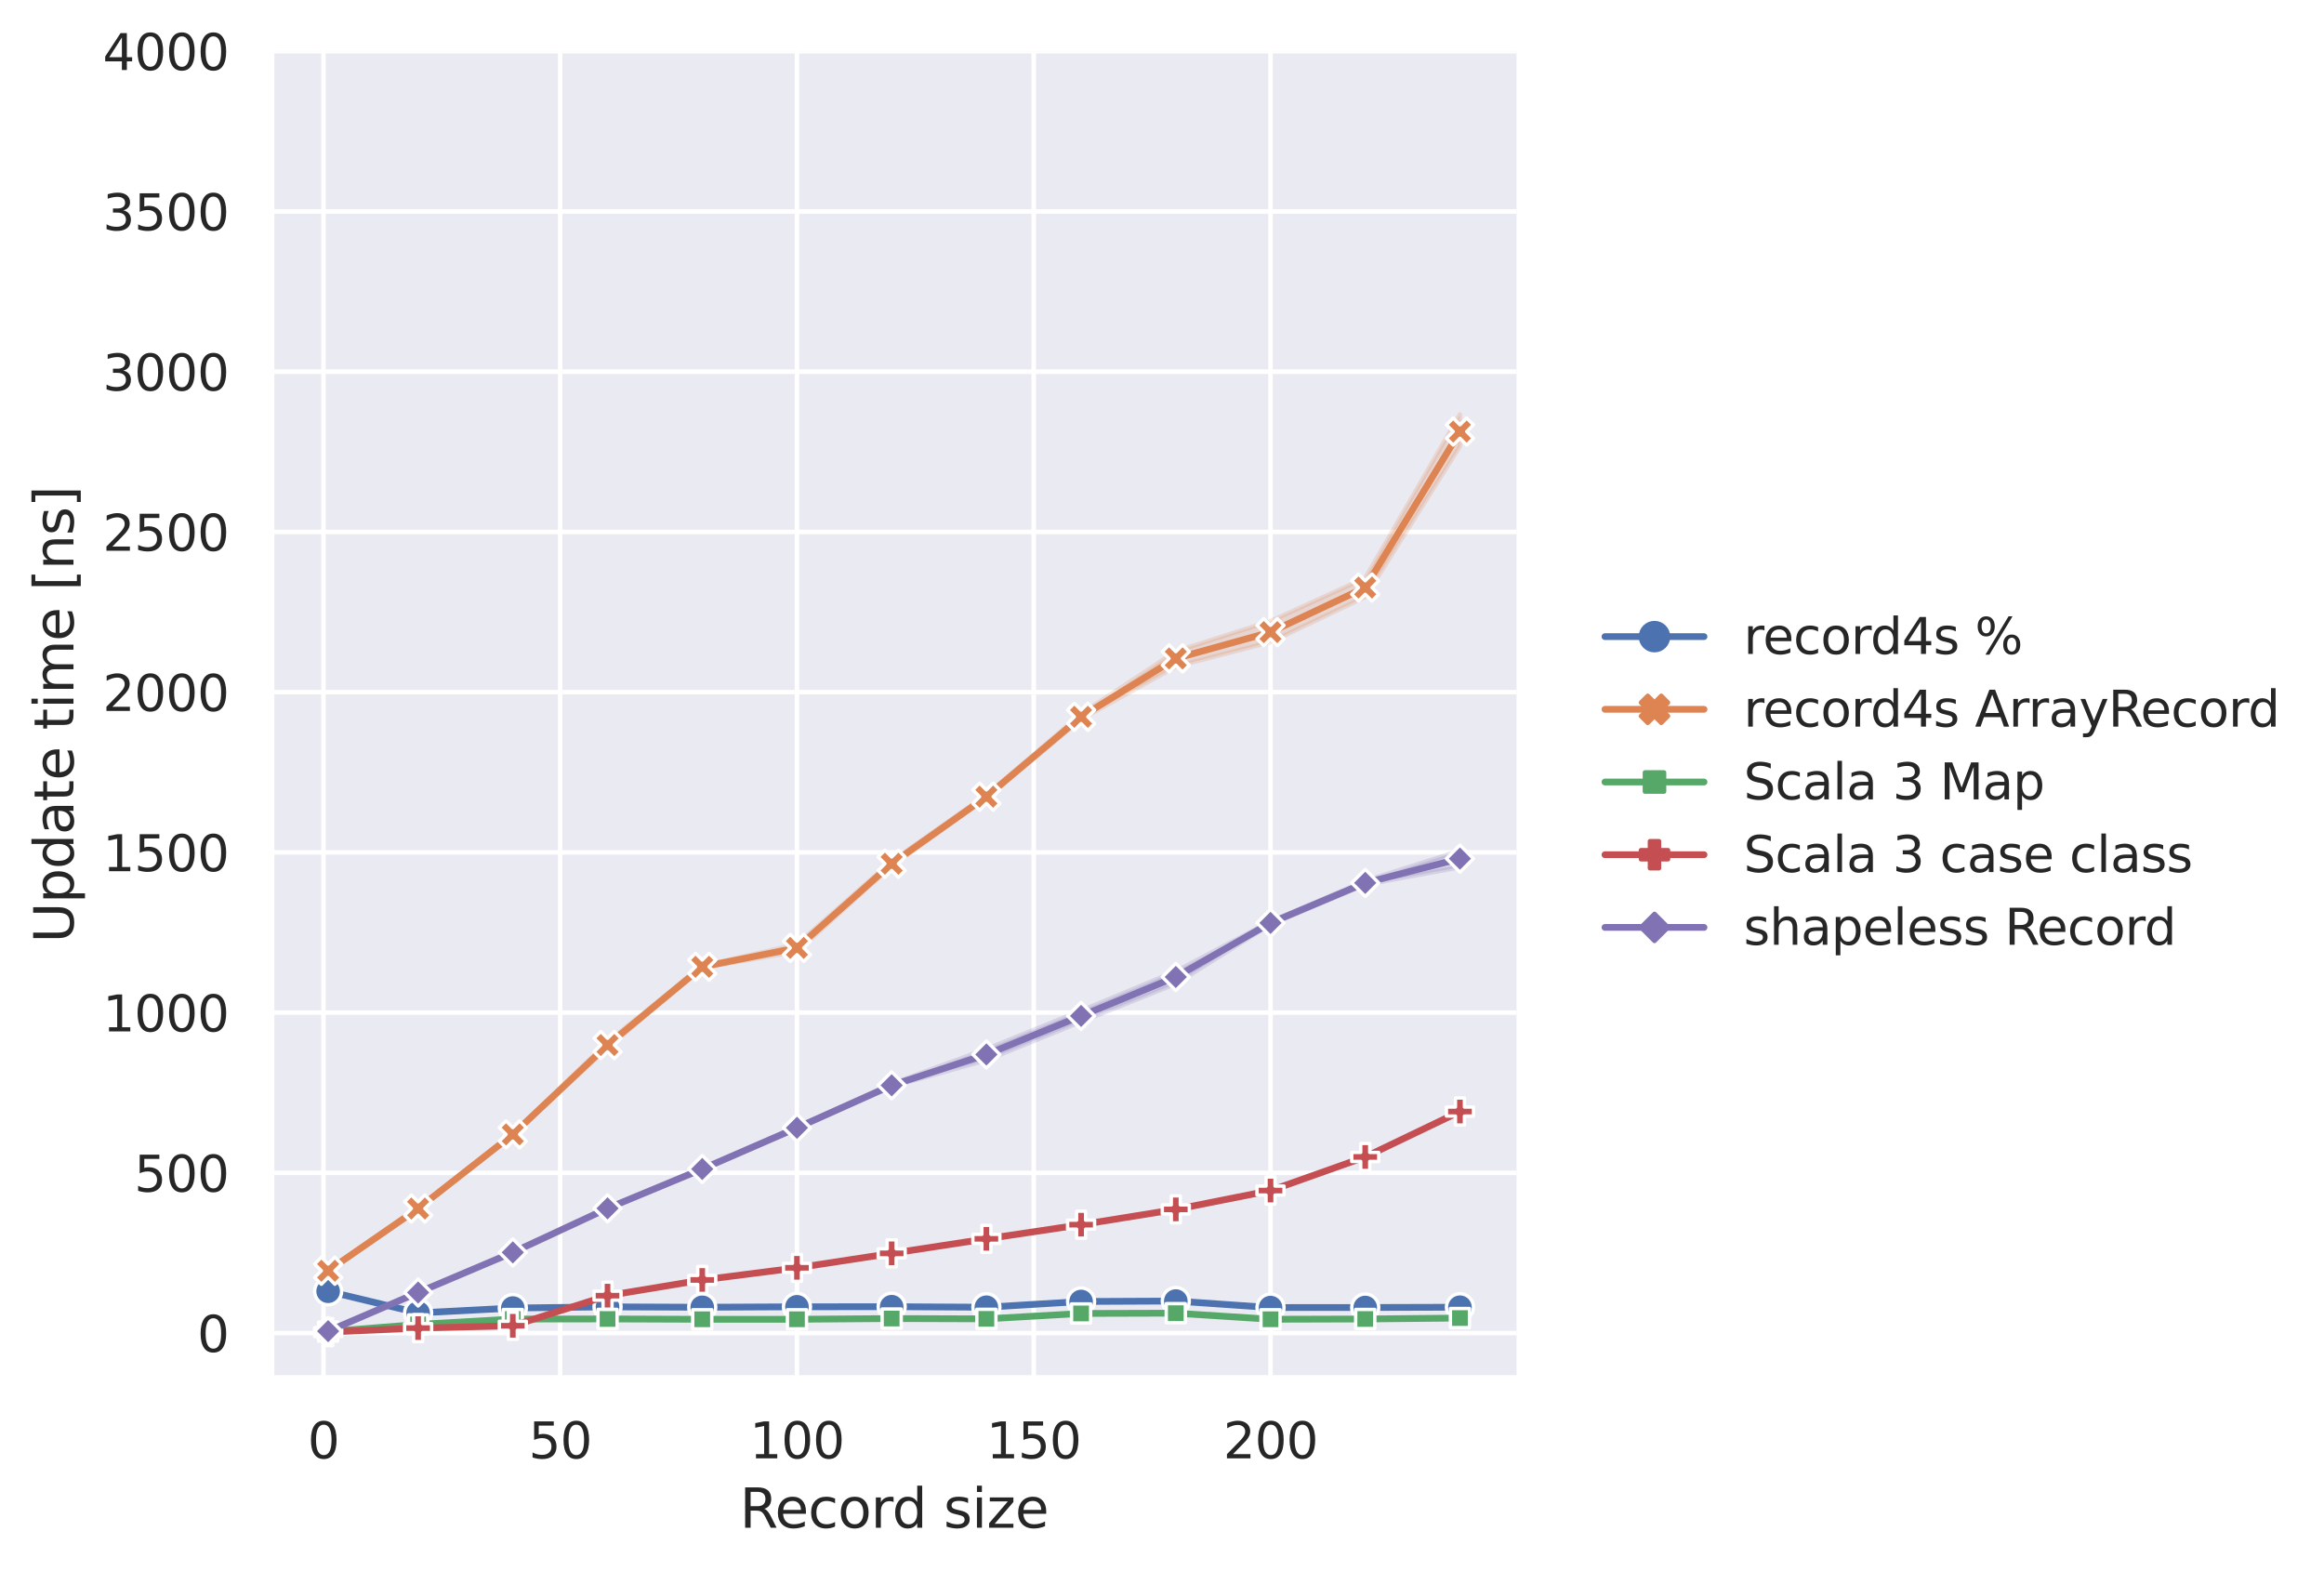 <?xml version="1.0" encoding="utf-8" standalone="no"?>
<!DOCTYPE svg PUBLIC "-//W3C//DTD SVG 1.1//EN"
  "http://www.w3.org/Graphics/SVG/1.1/DTD/svg11.dtd">
<svg xmlns:xlink="http://www.w3.org/1999/xlink" width="516.149pt" height="348.999pt" viewBox="0 0 516.149 348.999" xmlns="http://www.w3.org/2000/svg" version="1.1">
 <defs>
  <style type="text/css">*{stroke-linejoin: round; stroke-linecap: butt}</style>
 </defs>
 <g id="figure_1">
  <g id="patch_1">
   <path d="M 0 348.999 
L 516.149 348.999 
L 516.149 0 
L 0 0 
z
" style="fill: #ffffff"/>
  </g>
  <g id="axes_1">
   <g id="patch_2">
    <path d="M 60.309 306.039 
L 336.814 306.039 
L 336.814 11.379 
L 60.309 11.379 
z
" style="fill: #eaeaf2"/>
   </g>
   <g id="matplotlib.axis_1">
    <g id="xtick_1">
     <g id="line2d_1">
      <path d="M 71.825 306.039 
L 71.825 11.379 
" clip-path="url(#pb1a16b306c)" style="fill: none; stroke: #ffffff; stroke-linecap: round"/>
     </g>
     <g id="text_1">
      <!-- 0 -->
      <g style="fill: #262626" transform="translate(68.326 323.897) scale(0.11 -0.11)">
       <defs>
        <path id="DejaVuSans-30" d="M 2034 4250 
Q 1547 4250 1301 3770 
Q 1056 3291 1056 2328 
Q 1056 1369 1301 889 
Q 1547 409 2034 409 
Q 2525 409 2770 889 
Q 3016 1369 3016 2328 
Q 3016 3291 2770 3770 
Q 2525 4250 2034 4250 
z
M 2034 4750 
Q 2819 4750 3233 4129 
Q 3647 3509 3647 2328 
Q 3647 1150 3233 529 
Q 2819 -91 2034 -91 
Q 1250 -91 836 529 
Q 422 1150 422 2328 
Q 422 3509 836 4129 
Q 1250 4750 2034 4750 
z
" transform="scale(0.016)"/>
       </defs>
       <use xlink:href="#DejaVuSans-30"/>
      </g>
     </g>
    </g>
    <g id="xtick_2">
     <g id="line2d_2">
      <path d="M 124.413 306.039 
L 124.413 11.379 
" clip-path="url(#pb1a16b306c)" style="fill: none; stroke: #ffffff; stroke-linecap: round"/>
     </g>
     <g id="text_2">
      <!-- 50 -->
      <g style="fill: #262626" transform="translate(117.414 323.897) scale(0.11 -0.11)">
       <defs>
        <path id="DejaVuSans-35" d="M 691 4666 
L 3169 4666 
L 3169 4134 
L 1269 4134 
L 1269 2991 
Q 1406 3038 1543 3061 
Q 1681 3084 1819 3084 
Q 2600 3084 3056 2656 
Q 3513 2228 3513 1497 
Q 3513 744 3044 326 
Q 2575 -91 1722 -91 
Q 1428 -91 1123 -41 
Q 819 9 494 109 
L 494 744 
Q 775 591 1075 516 
Q 1375 441 1709 441 
Q 2250 441 2565 725 
Q 2881 1009 2881 1497 
Q 2881 1984 2565 2268 
Q 2250 2553 1709 2553 
Q 1456 2553 1204 2497 
Q 953 2441 691 2322 
L 691 4666 
z
" transform="scale(0.016)"/>
       </defs>
       <use xlink:href="#DejaVuSans-35"/>
       <use xlink:href="#DejaVuSans-30" x="63.623"/>
      </g>
     </g>
    </g>
    <g id="xtick_3">
     <g id="line2d_3">
      <path d="M 177 306.039 
L 177 11.379 
" clip-path="url(#pb1a16b306c)" style="fill: none; stroke: #ffffff; stroke-linecap: round"/>
     </g>
     <g id="text_3">
      <!-- 100 -->
      <g style="fill: #262626" transform="translate(166.502 323.897) scale(0.11 -0.11)">
       <defs>
        <path id="DejaVuSans-31" d="M 794 531 
L 1825 531 
L 1825 4091 
L 703 3866 
L 703 4441 
L 1819 4666 
L 2450 4666 
L 2450 531 
L 3481 531 
L 3481 0 
L 794 0 
L 794 531 
z
" transform="scale(0.016)"/>
       </defs>
       <use xlink:href="#DejaVuSans-31"/>
       <use xlink:href="#DejaVuSans-30" x="63.623"/>
       <use xlink:href="#DejaVuSans-30" x="127.246"/>
      </g>
     </g>
    </g>
    <g id="xtick_4">
     <g id="line2d_4">
      <path d="M 229.588 306.039 
L 229.588 11.379 
" clip-path="url(#pb1a16b306c)" style="fill: none; stroke: #ffffff; stroke-linecap: round"/>
     </g>
     <g id="text_4">
      <!-- 150 -->
      <g style="fill: #262626" transform="translate(219.09 323.897) scale(0.11 -0.11)">
       <use xlink:href="#DejaVuSans-31"/>
       <use xlink:href="#DejaVuSans-35" x="63.623"/>
       <use xlink:href="#DejaVuSans-30" x="127.246"/>
      </g>
     </g>
    </g>
    <g id="xtick_5">
     <g id="line2d_5">
      <path d="M 282.176 306.039 
L 282.176 11.379 
" clip-path="url(#pb1a16b306c)" style="fill: none; stroke: #ffffff; stroke-linecap: round"/>
     </g>
     <g id="text_5">
      <!-- 200 -->
      <g style="fill: #262626" transform="translate(271.677 323.897) scale(0.11 -0.11)">
       <defs>
        <path id="DejaVuSans-32" d="M 1228 531 
L 3431 531 
L 3431 0 
L 469 0 
L 469 531 
Q 828 903 1448 1529 
Q 2069 2156 2228 2338 
Q 2531 2678 2651 2914 
Q 2772 3150 2772 3378 
Q 2772 3750 2511 3984 
Q 2250 4219 1831 4219 
Q 1534 4219 1204 4116 
Q 875 4013 500 3803 
L 500 4441 
Q 881 4594 1212 4672 
Q 1544 4750 1819 4750 
Q 2544 4750 2975 4387 
Q 3406 4025 3406 3419 
Q 3406 3131 3298 2873 
Q 3191 2616 2906 2266 
Q 2828 2175 2409 1742 
Q 1991 1309 1228 531 
z
" transform="scale(0.016)"/>
       </defs>
       <use xlink:href="#DejaVuSans-32"/>
       <use xlink:href="#DejaVuSans-30" x="63.623"/>
       <use xlink:href="#DejaVuSans-30" x="127.246"/>
      </g>
     </g>
    </g>
    <g id="text_6">
     <!-- Record size -->
     <g style="fill: #262626" transform="translate(164.289 339.303) scale(0.12 -0.12)">
      <defs>
       <path id="DejaVuSans-52" d="M 2841 2188 
Q 3044 2119 3236 1894 
Q 3428 1669 3622 1275 
L 4263 0 
L 3584 0 
L 2988 1197 
Q 2756 1666 2539 1819 
Q 2322 1972 1947 1972 
L 1259 1972 
L 1259 0 
L 628 0 
L 628 4666 
L 2053 4666 
Q 2853 4666 3247 4331 
Q 3641 3997 3641 3322 
Q 3641 2881 3436 2590 
Q 3231 2300 2841 2188 
z
M 1259 4147 
L 1259 2491 
L 2053 2491 
Q 2509 2491 2742 2702 
Q 2975 2913 2975 3322 
Q 2975 3731 2742 3939 
Q 2509 4147 2053 4147 
L 1259 4147 
z
" transform="scale(0.016)"/>
       <path id="DejaVuSans-65" d="M 3597 1894 
L 3597 1613 
L 953 1613 
Q 991 1019 1311 708 
Q 1631 397 2203 397 
Q 2534 397 2845 478 
Q 3156 559 3463 722 
L 3463 178 
Q 3153 47 2828 -22 
Q 2503 -91 2169 -91 
Q 1331 -91 842 396 
Q 353 884 353 1716 
Q 353 2575 817 3079 
Q 1281 3584 2069 3584 
Q 2775 3584 3186 3129 
Q 3597 2675 3597 1894 
z
M 3022 2063 
Q 3016 2534 2758 2815 
Q 2500 3097 2075 3097 
Q 1594 3097 1305 2825 
Q 1016 2553 972 2059 
L 3022 2063 
z
" transform="scale(0.016)"/>
       <path id="DejaVuSans-63" d="M 3122 3366 
L 3122 2828 
Q 2878 2963 2633 3030 
Q 2388 3097 2138 3097 
Q 1578 3097 1268 2742 
Q 959 2388 959 1747 
Q 959 1106 1268 751 
Q 1578 397 2138 397 
Q 2388 397 2633 464 
Q 2878 531 3122 666 
L 3122 134 
Q 2881 22 2623 -34 
Q 2366 -91 2075 -91 
Q 1284 -91 818 406 
Q 353 903 353 1747 
Q 353 2603 823 3093 
Q 1294 3584 2113 3584 
Q 2378 3584 2631 3529 
Q 2884 3475 3122 3366 
z
" transform="scale(0.016)"/>
       <path id="DejaVuSans-6f" d="M 1959 3097 
Q 1497 3097 1228 2736 
Q 959 2375 959 1747 
Q 959 1119 1226 758 
Q 1494 397 1959 397 
Q 2419 397 2687 759 
Q 2956 1122 2956 1747 
Q 2956 2369 2687 2733 
Q 2419 3097 1959 3097 
z
M 1959 3584 
Q 2709 3584 3137 3096 
Q 3566 2609 3566 1747 
Q 3566 888 3137 398 
Q 2709 -91 1959 -91 
Q 1206 -91 779 398 
Q 353 888 353 1747 
Q 353 2609 779 3096 
Q 1206 3584 1959 3584 
z
" transform="scale(0.016)"/>
       <path id="DejaVuSans-72" d="M 2631 2963 
Q 2534 3019 2420 3045 
Q 2306 3072 2169 3072 
Q 1681 3072 1420 2755 
Q 1159 2438 1159 1844 
L 1159 0 
L 581 0 
L 581 3500 
L 1159 3500 
L 1159 2956 
Q 1341 3275 1631 3429 
Q 1922 3584 2338 3584 
Q 2397 3584 2469 3576 
Q 2541 3569 2628 3553 
L 2631 2963 
z
" transform="scale(0.016)"/>
       <path id="DejaVuSans-64" d="M 2906 2969 
L 2906 4863 
L 3481 4863 
L 3481 0 
L 2906 0 
L 2906 525 
Q 2725 213 2448 61 
Q 2172 -91 1784 -91 
Q 1150 -91 751 415 
Q 353 922 353 1747 
Q 353 2572 751 3078 
Q 1150 3584 1784 3584 
Q 2172 3584 2448 3432 
Q 2725 3281 2906 2969 
z
M 947 1747 
Q 947 1113 1208 752 
Q 1469 391 1925 391 
Q 2381 391 2643 752 
Q 2906 1113 2906 1747 
Q 2906 2381 2643 2742 
Q 2381 3103 1925 3103 
Q 1469 3103 1208 2742 
Q 947 2381 947 1747 
z
" transform="scale(0.016)"/>
       <path id="DejaVuSans-20" transform="scale(0.016)"/>
       <path id="DejaVuSans-73" d="M 2834 3397 
L 2834 2853 
Q 2591 2978 2328 3040 
Q 2066 3103 1784 3103 
Q 1356 3103 1142 2972 
Q 928 2841 928 2578 
Q 928 2378 1081 2264 
Q 1234 2150 1697 2047 
L 1894 2003 
Q 2506 1872 2764 1633 
Q 3022 1394 3022 966 
Q 3022 478 2636 193 
Q 2250 -91 1575 -91 
Q 1294 -91 989 -36 
Q 684 19 347 128 
L 347 722 
Q 666 556 975 473 
Q 1284 391 1588 391 
Q 1994 391 2212 530 
Q 2431 669 2431 922 
Q 2431 1156 2273 1281 
Q 2116 1406 1581 1522 
L 1381 1569 
Q 847 1681 609 1914 
Q 372 2147 372 2553 
Q 372 3047 722 3315 
Q 1072 3584 1716 3584 
Q 2034 3584 2315 3537 
Q 2597 3491 2834 3397 
z
" transform="scale(0.016)"/>
       <path id="DejaVuSans-69" d="M 603 3500 
L 1178 3500 
L 1178 0 
L 603 0 
L 603 3500 
z
M 603 4863 
L 1178 4863 
L 1178 4134 
L 603 4134 
L 603 4863 
z
" transform="scale(0.016)"/>
       <path id="DejaVuSans-7a" d="M 353 3500 
L 3084 3500 
L 3084 2975 
L 922 459 
L 3084 459 
L 3084 0 
L 275 0 
L 275 525 
L 2438 3041 
L 353 3041 
L 353 3500 
z
" transform="scale(0.016)"/>
      </defs>
      <use xlink:href="#DejaVuSans-52"/>
      <use xlink:href="#DejaVuSans-65" x="64.982"/>
      <use xlink:href="#DejaVuSans-63" x="126.506"/>
      <use xlink:href="#DejaVuSans-6f" x="181.486"/>
      <use xlink:href="#DejaVuSans-72" x="242.668"/>
      <use xlink:href="#DejaVuSans-64" x="282.031"/>
      <use xlink:href="#DejaVuSans-20" x="345.508"/>
      <use xlink:href="#DejaVuSans-73" x="377.295"/>
      <use xlink:href="#DejaVuSans-69" x="429.395"/>
      <use xlink:href="#DejaVuSans-7a" x="457.178"/>
      <use xlink:href="#DejaVuSans-65" x="509.668"/>
     </g>
    </g>
   </g>
   <g id="matplotlib.axis_2">
    <g id="ytick_1">
     <g id="line2d_6">
      <path d="M 60.309 296.075 
L 336.814 296.075 
" clip-path="url(#pb1a16b306c)" style="fill: none; stroke: #ffffff; stroke-linecap: round"/>
     </g>
     <g id="text_7">
      <!-- 0 -->
      <g style="fill: #262626" transform="translate(43.81 300.254) scale(0.11 -0.11)">
       <use xlink:href="#DejaVuSans-30"/>
      </g>
     </g>
    </g>
    <g id="ytick_2">
     <g id="line2d_7">
      <path d="M 60.309 260.488 
L 336.814 260.488 
" clip-path="url(#pb1a16b306c)" style="fill: none; stroke: #ffffff; stroke-linecap: round"/>
     </g>
     <g id="text_8">
      <!-- 500 -->
      <g style="fill: #262626" transform="translate(29.812 264.667) scale(0.11 -0.11)">
       <use xlink:href="#DejaVuSans-35"/>
       <use xlink:href="#DejaVuSans-30" x="63.623"/>
       <use xlink:href="#DejaVuSans-30" x="127.246"/>
      </g>
     </g>
    </g>
    <g id="ytick_3">
     <g id="line2d_8">
      <path d="M 60.309 224.901 
L 336.814 224.901 
" clip-path="url(#pb1a16b306c)" style="fill: none; stroke: #ffffff; stroke-linecap: round"/>
     </g>
     <g id="text_9">
      <!-- 1000 -->
      <g style="fill: #262626" transform="translate(22.814 229.08) scale(0.11 -0.11)">
       <use xlink:href="#DejaVuSans-31"/>
       <use xlink:href="#DejaVuSans-30" x="63.623"/>
       <use xlink:href="#DejaVuSans-30" x="127.246"/>
       <use xlink:href="#DejaVuSans-30" x="190.869"/>
      </g>
     </g>
    </g>
    <g id="ytick_4">
     <g id="line2d_9">
      <path d="M 60.309 189.314 
L 336.814 189.314 
" clip-path="url(#pb1a16b306c)" style="fill: none; stroke: #ffffff; stroke-linecap: round"/>
     </g>
     <g id="text_10">
      <!-- 1500 -->
      <g style="fill: #262626" transform="translate(22.814 193.493) scale(0.11 -0.11)">
       <use xlink:href="#DejaVuSans-31"/>
       <use xlink:href="#DejaVuSans-35" x="63.623"/>
       <use xlink:href="#DejaVuSans-30" x="127.246"/>
       <use xlink:href="#DejaVuSans-30" x="190.869"/>
      </g>
     </g>
    </g>
    <g id="ytick_5">
     <g id="line2d_10">
      <path d="M 60.309 153.727 
L 336.814 153.727 
" clip-path="url(#pb1a16b306c)" style="fill: none; stroke: #ffffff; stroke-linecap: round"/>
     </g>
     <g id="text_11">
      <!-- 2000 -->
      <g style="fill: #262626" transform="translate(22.814 157.906) scale(0.11 -0.11)">
       <use xlink:href="#DejaVuSans-32"/>
       <use xlink:href="#DejaVuSans-30" x="63.623"/>
       <use xlink:href="#DejaVuSans-30" x="127.246"/>
       <use xlink:href="#DejaVuSans-30" x="190.869"/>
      </g>
     </g>
    </g>
    <g id="ytick_6">
     <g id="line2d_11">
      <path d="M 60.309 118.14 
L 336.814 118.14 
" clip-path="url(#pb1a16b306c)" style="fill: none; stroke: #ffffff; stroke-linecap: round"/>
     </g>
     <g id="text_12">
      <!-- 2500 -->
      <g style="fill: #262626" transform="translate(22.814 122.319) scale(0.11 -0.11)">
       <use xlink:href="#DejaVuSans-32"/>
       <use xlink:href="#DejaVuSans-35" x="63.623"/>
       <use xlink:href="#DejaVuSans-30" x="127.246"/>
       <use xlink:href="#DejaVuSans-30" x="190.869"/>
      </g>
     </g>
    </g>
    <g id="ytick_7">
     <g id="line2d_12">
      <path d="M 60.309 82.553 
L 336.814 82.553 
" clip-path="url(#pb1a16b306c)" style="fill: none; stroke: #ffffff; stroke-linecap: round"/>
     </g>
     <g id="text_13">
      <!-- 3000 -->
      <g style="fill: #262626" transform="translate(22.814 86.732) scale(0.11 -0.11)">
       <defs>
        <path id="DejaVuSans-33" d="M 2597 2516 
Q 3050 2419 3304 2112 
Q 3559 1806 3559 1356 
Q 3559 666 3084 287 
Q 2609 -91 1734 -91 
Q 1441 -91 1130 -33 
Q 819 25 488 141 
L 488 750 
Q 750 597 1062 519 
Q 1375 441 1716 441 
Q 2309 441 2620 675 
Q 2931 909 2931 1356 
Q 2931 1769 2642 2001 
Q 2353 2234 1838 2234 
L 1294 2234 
L 1294 2753 
L 1863 2753 
Q 2328 2753 2575 2939 
Q 2822 3125 2822 3475 
Q 2822 3834 2567 4026 
Q 2313 4219 1838 4219 
Q 1578 4219 1281 4162 
Q 984 4106 628 3988 
L 628 4550 
Q 988 4650 1302 4700 
Q 1616 4750 1894 4750 
Q 2613 4750 3031 4423 
Q 3450 4097 3450 3541 
Q 3450 3153 3228 2886 
Q 3006 2619 2597 2516 
z
" transform="scale(0.016)"/>
       </defs>
       <use xlink:href="#DejaVuSans-33"/>
       <use xlink:href="#DejaVuSans-30" x="63.623"/>
       <use xlink:href="#DejaVuSans-30" x="127.246"/>
       <use xlink:href="#DejaVuSans-30" x="190.869"/>
      </g>
     </g>
    </g>
    <g id="ytick_8">
     <g id="line2d_13">
      <path d="M 60.309 46.966 
L 336.814 46.966 
" clip-path="url(#pb1a16b306c)" style="fill: none; stroke: #ffffff; stroke-linecap: round"/>
     </g>
     <g id="text_14">
      <!-- 3500 -->
      <g style="fill: #262626" transform="translate(22.814 51.145) scale(0.11 -0.11)">
       <use xlink:href="#DejaVuSans-33"/>
       <use xlink:href="#DejaVuSans-35" x="63.623"/>
       <use xlink:href="#DejaVuSans-30" x="127.246"/>
       <use xlink:href="#DejaVuSans-30" x="190.869"/>
      </g>
     </g>
    </g>
    <g id="ytick_9">
     <g id="line2d_14">
      <path d="M 60.309 11.379 
L 336.814 11.379 
" clip-path="url(#pb1a16b306c)" style="fill: none; stroke: #ffffff; stroke-linecap: round"/>
     </g>
     <g id="text_15">
      <!-- 4000 -->
      <g style="fill: #262626" transform="translate(22.814 15.558) scale(0.11 -0.11)">
       <defs>
        <path id="DejaVuSans-34" d="M 2419 4116 
L 825 1625 
L 2419 1625 
L 2419 4116 
z
M 2253 4666 
L 3047 4666 
L 3047 1625 
L 3713 1625 
L 3713 1100 
L 3047 1100 
L 3047 0 
L 2419 0 
L 2419 1100 
L 313 1100 
L 313 1709 
L 2253 4666 
z
" transform="scale(0.016)"/>
       </defs>
       <use xlink:href="#DejaVuSans-34"/>
       <use xlink:href="#DejaVuSans-30" x="63.623"/>
       <use xlink:href="#DejaVuSans-30" x="127.246"/>
       <use xlink:href="#DejaVuSans-30" x="190.869"/>
      </g>
     </g>
    </g>
    <g id="text_16">
     <!-- Update time [ns] -->
     <g style="fill: #262626" transform="translate(16.318 209.419) rotate(-90) scale(0.12 -0.12)">
      <defs>
       <path id="DejaVuSans-55" d="M 556 4666 
L 1191 4666 
L 1191 1831 
Q 1191 1081 1462 751 
Q 1734 422 2344 422 
Q 2950 422 3222 751 
Q 3494 1081 3494 1831 
L 3494 4666 
L 4128 4666 
L 4128 1753 
Q 4128 841 3676 375 
Q 3225 -91 2344 -91 
Q 1459 -91 1007 375 
Q 556 841 556 1753 
L 556 4666 
z
" transform="scale(0.016)"/>
       <path id="DejaVuSans-70" d="M 1159 525 
L 1159 -1331 
L 581 -1331 
L 581 3500 
L 1159 3500 
L 1159 2969 
Q 1341 3281 1617 3432 
Q 1894 3584 2278 3584 
Q 2916 3584 3314 3078 
Q 3713 2572 3713 1747 
Q 3713 922 3314 415 
Q 2916 -91 2278 -91 
Q 1894 -91 1617 61 
Q 1341 213 1159 525 
z
M 3116 1747 
Q 3116 2381 2855 2742 
Q 2594 3103 2138 3103 
Q 1681 3103 1420 2742 
Q 1159 2381 1159 1747 
Q 1159 1113 1420 752 
Q 1681 391 2138 391 
Q 2594 391 2855 752 
Q 3116 1113 3116 1747 
z
" transform="scale(0.016)"/>
       <path id="DejaVuSans-61" d="M 2194 1759 
Q 1497 1759 1228 1600 
Q 959 1441 959 1056 
Q 959 750 1161 570 
Q 1363 391 1709 391 
Q 2188 391 2477 730 
Q 2766 1069 2766 1631 
L 2766 1759 
L 2194 1759 
z
M 3341 1997 
L 3341 0 
L 2766 0 
L 2766 531 
Q 2569 213 2275 61 
Q 1981 -91 1556 -91 
Q 1019 -91 701 211 
Q 384 513 384 1019 
Q 384 1609 779 1909 
Q 1175 2209 1959 2209 
L 2766 2209 
L 2766 2266 
Q 2766 2663 2505 2880 
Q 2244 3097 1772 3097 
Q 1472 3097 1187 3025 
Q 903 2953 641 2809 
L 641 3341 
Q 956 3463 1253 3523 
Q 1550 3584 1831 3584 
Q 2591 3584 2966 3190 
Q 3341 2797 3341 1997 
z
" transform="scale(0.016)"/>
       <path id="DejaVuSans-74" d="M 1172 4494 
L 1172 3500 
L 2356 3500 
L 2356 3053 
L 1172 3053 
L 1172 1153 
Q 1172 725 1289 603 
Q 1406 481 1766 481 
L 2356 481 
L 2356 0 
L 1766 0 
Q 1100 0 847 248 
Q 594 497 594 1153 
L 594 3053 
L 172 3053 
L 172 3500 
L 594 3500 
L 594 4494 
L 1172 4494 
z
" transform="scale(0.016)"/>
       <path id="DejaVuSans-6d" d="M 3328 2828 
Q 3544 3216 3844 3400 
Q 4144 3584 4550 3584 
Q 5097 3584 5394 3201 
Q 5691 2819 5691 2113 
L 5691 0 
L 5113 0 
L 5113 2094 
Q 5113 2597 4934 2840 
Q 4756 3084 4391 3084 
Q 3944 3084 3684 2787 
Q 3425 2491 3425 1978 
L 3425 0 
L 2847 0 
L 2847 2094 
Q 2847 2600 2669 2842 
Q 2491 3084 2119 3084 
Q 1678 3084 1418 2786 
Q 1159 2488 1159 1978 
L 1159 0 
L 581 0 
L 581 3500 
L 1159 3500 
L 1159 2956 
Q 1356 3278 1631 3431 
Q 1906 3584 2284 3584 
Q 2666 3584 2933 3390 
Q 3200 3197 3328 2828 
z
" transform="scale(0.016)"/>
       <path id="DejaVuSans-5b" d="M 550 4863 
L 1875 4863 
L 1875 4416 
L 1125 4416 
L 1125 -397 
L 1875 -397 
L 1875 -844 
L 550 -844 
L 550 4863 
z
" transform="scale(0.016)"/>
       <path id="DejaVuSans-6e" d="M 3513 2113 
L 3513 0 
L 2938 0 
L 2938 2094 
Q 2938 2591 2744 2837 
Q 2550 3084 2163 3084 
Q 1697 3084 1428 2787 
Q 1159 2491 1159 1978 
L 1159 0 
L 581 0 
L 581 3500 
L 1159 3500 
L 1159 2956 
Q 1366 3272 1645 3428 
Q 1925 3584 2291 3584 
Q 2894 3584 3203 3211 
Q 3513 2838 3513 2113 
z
" transform="scale(0.016)"/>
       <path id="DejaVuSans-5d" d="M 1947 4863 
L 1947 -844 
L 622 -844 
L 622 -397 
L 1369 -397 
L 1369 4416 
L 622 4416 
L 622 4863 
L 1947 4863 
z
" transform="scale(0.016)"/>
      </defs>
      <use xlink:href="#DejaVuSans-55"/>
      <use xlink:href="#DejaVuSans-70" x="73.193"/>
      <use xlink:href="#DejaVuSans-64" x="136.67"/>
      <use xlink:href="#DejaVuSans-61" x="200.146"/>
      <use xlink:href="#DejaVuSans-74" x="261.426"/>
      <use xlink:href="#DejaVuSans-65" x="300.635"/>
      <use xlink:href="#DejaVuSans-20" x="362.158"/>
      <use xlink:href="#DejaVuSans-74" x="393.945"/>
      <use xlink:href="#DejaVuSans-69" x="433.154"/>
      <use xlink:href="#DejaVuSans-6d" x="460.938"/>
      <use xlink:href="#DejaVuSans-65" x="558.35"/>
      <use xlink:href="#DejaVuSans-20" x="619.873"/>
      <use xlink:href="#DejaVuSans-5b" x="651.66"/>
      <use xlink:href="#DejaVuSans-6e" x="690.674"/>
      <use xlink:href="#DejaVuSans-73" x="754.053"/>
      <use xlink:href="#DejaVuSans-5d" x="806.152"/>
     </g>
    </g>
   </g>
   <g id="PolyCollection_1">
    <defs>
     <path id="m0845a21b08" d="M 72.877 -62.268 
L 72.877 -62.166 
L 92.86 -57.382 
L 113.895 -58.474 
L 134.93 -58.697 
L 155.965 -58.604 
L 177 -58.708 
L 198.035 -58.733 
L 219.07 -58.625 
L 240.105 -59.911 
L 261.141 -59.98 
L 282.176 -58.539 
L 303.211 -58.566 
L 324.246 -58.625 
L 324.246 -58.705 
L 324.246 -58.705 
L 303.211 -58.653 
L 282.176 -58.644 
L 261.141 -60.111 
L 240.105 -59.973 
L 219.07 -58.705 
L 198.035 -58.838 
L 177 -58.821 
L 155.965 -58.717 
L 134.93 -58.798 
L 113.895 -58.5 
L 92.86 -57.409 
L 72.877 -62.268 
z
" style="stroke: #4c72b0; stroke-opacity: 0.2"/>
    </defs>
    <g clip-path="url(#pb1a16b306c)">
     <use xlink:href="#m0845a21b08" x="0" y="348.999" style="fill: #4c72b0; fill-opacity: 0.2; stroke: #4c72b0; stroke-opacity: 0.2"/>
    </g>
   </g>
   <g id="PolyCollection_2">
    <defs>
     <path id="me5dd4989fe" d="M 72.877 -66.853 
L 72.877 -66.676 
L 92.86 -80.463 
L 113.895 -96.872 
L 134.93 -116.255 
L 155.965 -134.052 
L 177 -137.639 
L 198.035 -156.634 
L 219.07 -171.725 
L 240.105 -189.232 
L 261.141 -200.962 
L 282.176 -206.395 
L 303.211 -216.421 
L 324.246 -249.852 
L 324.246 -256.958 
L 324.246 -256.958 
L 303.211 -220.646 
L 282.176 -211.053 
L 261.141 -204.351 
L 240.105 -190.45 
L 219.07 -172.485 
L 198.035 -157.753 
L 177 -139.263 
L 155.965 -134.511 
L 134.93 -117.6 
L 113.895 -97.272 
L 92.86 -80.703 
L 72.877 -66.853 
z
" style="stroke: #dd8452; stroke-opacity: 0.2"/>
    </defs>
    <g clip-path="url(#pb1a16b306c)">
     <use xlink:href="#me5dd4989fe" x="0" y="348.999" style="fill: #dd8452; fill-opacity: 0.2; stroke: #dd8452; stroke-opacity: 0.2"/>
    </g>
   </g>
   <g id="PolyCollection_3">
    <defs>
     <path id="m34e2f94497" d="M 72.877 -53.266 
L 72.877 -53.264 
L 92.86 -54.828 
L 113.895 -56.017 
L 134.93 -56.034 
L 155.965 -55.958 
L 177 -55.963 
L 198.035 -56.12 
L 219.07 -56.048 
L 240.105 -57.257 
L 261.141 -57.305 
L 282.176 -55.967 
L 303.211 -56.029 
L 324.246 -56.225 
L 324.246 -56.292 
L 324.246 -56.292 
L 303.211 -56.086 
L 282.176 -56.02 
L 261.141 -57.38 
L 240.105 -57.316 
L 219.07 -56.112 
L 198.035 -56.182 
L 177 -56.02 
L 155.965 -56.016 
L 134.93 -56.094 
L 113.895 -56.06 
L 92.86 -54.859 
L 72.877 -53.266 
z
" style="stroke: #55a868; stroke-opacity: 0.2"/>
    </defs>
    <g clip-path="url(#pb1a16b306c)">
     <use xlink:href="#m34e2f94497" x="0" y="348.999" style="fill: #55a868; fill-opacity: 0.2; stroke: #55a868; stroke-opacity: 0.2"/>
    </g>
   </g>
   <g id="PolyCollection_4">
    <defs>
     <path id="m54dbf037f3" d="M 72.877 -53.152 
L 72.877 -53.15 
L 92.86 -54.022 
L 113.895 -54.537 
L 134.93 -61.206 
L 155.965 -64.69 
L 177 -67.373 
L 198.035 -70.569 
L 219.07 -73.766 
L 240.105 -76.926 
L 261.141 -80.326 
L 282.176 -84.481 
L 303.211 -91.916 
L 324.246 -101.879 
L 324.246 -102.365 
L 324.246 -102.365 
L 303.211 -92.166 
L 282.176 -84.689 
L 261.141 -80.477 
L 240.105 -77.094 
L 219.07 -73.961 
L 198.035 -70.712 
L 177 -67.468 
L 155.965 -64.765 
L 134.93 -61.265 
L 113.895 -54.566 
L 92.86 -54.032 
L 72.877 -53.152 
z
" style="stroke: #c44e52; stroke-opacity: 0.2"/>
    </defs>
    <g clip-path="url(#pb1a16b306c)">
     <use xlink:href="#m54dbf037f3" x="0" y="348.999" style="fill: #c44e52; fill-opacity: 0.2; stroke: #c44e52; stroke-opacity: 0.2"/>
    </g>
   </g>
   <g id="PolyCollection_5">
    <defs>
     <path id="m5ab85d31dd" d="M 72.877 -53.352 
L 72.877 -53.346 
L 92.86 -61.901 
L 113.895 -70.795 
L 134.93 -80.523 
L 155.965 -89.231 
L 177 -98.316 
L 198.035 -107.679 
L 219.07 -113.534 
L 240.105 -122.086 
L 261.141 -130.506 
L 282.176 -143.689 
L 303.211 -152.517 
L 324.246 -156.399 
L 324.246 -160.059 
L 324.246 -160.059 
L 303.211 -153.356 
L 282.176 -144.368 
L 261.141 -133.281 
L 240.105 -124.537 
L 219.07 -116.016 
L 198.035 -108.28 
L 177 -98.743 
L 155.965 -89.525 
L 134.93 -80.758 
L 113.895 -70.906 
L 92.86 -61.975 
L 72.877 -53.352 
z
" style="stroke: #8172b3; stroke-opacity: 0.2"/>
    </defs>
    <g clip-path="url(#pb1a16b306c)">
     <use xlink:href="#m5ab85d31dd" x="0" y="348.999" style="fill: #8172b3; fill-opacity: 0.2; stroke: #8172b3; stroke-opacity: 0.2"/>
    </g>
   </g>
   <g id="line2d_15">
    <path d="M 72.877 286.788 
L 92.86 291.605 
L 113.895 290.514 
L 134.93 290.251 
L 155.965 290.341 
L 177 290.236 
L 198.035 290.215 
L 219.07 290.335 
L 240.105 289.059 
L 261.141 288.962 
L 282.176 290.409 
L 303.211 290.394 
L 324.246 290.334 
" clip-path="url(#pb1a16b306c)" style="fill: none; stroke: #4c72b0; stroke-width: 1.5; stroke-linecap: round"/>
    <defs>
     <path id="m0ad73f3ff2" d="M 0 3 
C 0.796 3 1.559 2.684 2.121 2.121 
C 2.684 1.559 3 0.796 3 0 
C 3 -0.796 2.684 -1.559 2.121 -2.121 
C 1.559 -2.684 0.796 -3 0 -3 
C -0.796 -3 -1.559 -2.684 -2.121 -2.121 
C -2.684 -1.559 -3 -0.796 -3 0 
C -3 0.796 -2.684 1.559 -2.121 2.121 
C -1.559 2.684 -0.796 3 0 3 
z
" style="stroke: #ffffff; stroke-width: 0.75"/>
    </defs>
    <g clip-path="url(#pb1a16b306c)">
     <use xlink:href="#m0ad73f3ff2" x="72.877" y="286.788" style="fill: #4c72b0; stroke: #ffffff; stroke-width: 0.75"/>
     <use xlink:href="#m0ad73f3ff2" x="92.86" y="291.605" style="fill: #4c72b0; stroke: #ffffff; stroke-width: 0.75"/>
     <use xlink:href="#m0ad73f3ff2" x="113.895" y="290.514" style="fill: #4c72b0; stroke: #ffffff; stroke-width: 0.75"/>
     <use xlink:href="#m0ad73f3ff2" x="134.93" y="290.251" style="fill: #4c72b0; stroke: #ffffff; stroke-width: 0.75"/>
     <use xlink:href="#m0ad73f3ff2" x="155.965" y="290.341" style="fill: #4c72b0; stroke: #ffffff; stroke-width: 0.75"/>
     <use xlink:href="#m0ad73f3ff2" x="177" y="290.236" style="fill: #4c72b0; stroke: #ffffff; stroke-width: 0.75"/>
     <use xlink:href="#m0ad73f3ff2" x="198.035" y="290.215" style="fill: #4c72b0; stroke: #ffffff; stroke-width: 0.75"/>
     <use xlink:href="#m0ad73f3ff2" x="219.07" y="290.335" style="fill: #4c72b0; stroke: #ffffff; stroke-width: 0.75"/>
     <use xlink:href="#m0ad73f3ff2" x="240.105" y="289.059" style="fill: #4c72b0; stroke: #ffffff; stroke-width: 0.75"/>
     <use xlink:href="#m0ad73f3ff2" x="261.141" y="288.962" style="fill: #4c72b0; stroke: #ffffff; stroke-width: 0.75"/>
     <use xlink:href="#m0ad73f3ff2" x="282.176" y="290.409" style="fill: #4c72b0; stroke: #ffffff; stroke-width: 0.75"/>
     <use xlink:href="#m0ad73f3ff2" x="303.211" y="290.394" style="fill: #4c72b0; stroke: #ffffff; stroke-width: 0.75"/>
     <use xlink:href="#m0ad73f3ff2" x="324.246" y="290.334" style="fill: #4c72b0; stroke: #ffffff; stroke-width: 0.75"/>
    </g>
   </g>
   <g id="line2d_16">
    <path d="M 72.877 282.233 
L 92.86 268.414 
L 113.895 251.944 
L 134.93 232.102 
L 155.965 214.724 
L 177 210.526 
L 198.035 191.834 
L 219.07 176.938 
L 240.105 159.201 
L 261.141 146.238 
L 282.176 140.393 
L 303.211 130.487 
L 324.246 95.846 
" clip-path="url(#pb1a16b306c)" style="fill: none; stroke: #dd8452; stroke-width: 1.5; stroke-linecap: round"/>
    <defs>
     <path id="m3311a3c4e6" d="M -1.5 3 
L 0 1.5 
L 1.5 3 
L 3 1.5 
L 1.5 0 
L 3 -1.5 
L 1.5 -3 
L 0 -1.5 
L -1.5 -3 
L -3 -1.5 
L -1.5 0 
L -3 1.5 
z
" style="stroke: #ffffff; stroke-width: 0.75; stroke-linejoin: miter"/>
    </defs>
    <g clip-path="url(#pb1a16b306c)">
     <use xlink:href="#m3311a3c4e6" x="72.877" y="282.233" style="fill: #dd8452; stroke: #ffffff; stroke-width: 0.75; stroke-linejoin: miter"/>
     <use xlink:href="#m3311a3c4e6" x="92.86" y="268.414" style="fill: #dd8452; stroke: #ffffff; stroke-width: 0.75; stroke-linejoin: miter"/>
     <use xlink:href="#m3311a3c4e6" x="113.895" y="251.944" style="fill: #dd8452; stroke: #ffffff; stroke-width: 0.75; stroke-linejoin: miter"/>
     <use xlink:href="#m3311a3c4e6" x="134.93" y="232.102" style="fill: #dd8452; stroke: #ffffff; stroke-width: 0.75; stroke-linejoin: miter"/>
     <use xlink:href="#m3311a3c4e6" x="155.965" y="214.724" style="fill: #dd8452; stroke: #ffffff; stroke-width: 0.75; stroke-linejoin: miter"/>
     <use xlink:href="#m3311a3c4e6" x="177" y="210.526" style="fill: #dd8452; stroke: #ffffff; stroke-width: 0.75; stroke-linejoin: miter"/>
     <use xlink:href="#m3311a3c4e6" x="198.035" y="191.834" style="fill: #dd8452; stroke: #ffffff; stroke-width: 0.75; stroke-linejoin: miter"/>
     <use xlink:href="#m3311a3c4e6" x="219.07" y="176.938" style="fill: #dd8452; stroke: #ffffff; stroke-width: 0.75; stroke-linejoin: miter"/>
     <use xlink:href="#m3311a3c4e6" x="240.105" y="159.201" style="fill: #dd8452; stroke: #ffffff; stroke-width: 0.75; stroke-linejoin: miter"/>
     <use xlink:href="#m3311a3c4e6" x="261.141" y="146.238" style="fill: #dd8452; stroke: #ffffff; stroke-width: 0.75; stroke-linejoin: miter"/>
     <use xlink:href="#m3311a3c4e6" x="282.176" y="140.393" style="fill: #dd8452; stroke: #ffffff; stroke-width: 0.75; stroke-linejoin: miter"/>
     <use xlink:href="#m3311a3c4e6" x="303.211" y="130.487" style="fill: #dd8452; stroke: #ffffff; stroke-width: 0.75; stroke-linejoin: miter"/>
     <use xlink:href="#m3311a3c4e6" x="324.246" y="95.846" style="fill: #dd8452; stroke: #ffffff; stroke-width: 0.75; stroke-linejoin: miter"/>
    </g>
   </g>
   <g id="line2d_17">
    <path d="M 72.877 295.734 
L 92.86 294.157 
L 113.895 292.96 
L 134.93 292.935 
L 155.965 293.012 
L 177 293.008 
L 198.035 292.848 
L 219.07 292.919 
L 240.105 291.716 
L 261.141 291.656 
L 282.176 293.006 
L 303.211 292.944 
L 324.246 292.74 
" clip-path="url(#pb1a16b306c)" style="fill: none; stroke: #55a868; stroke-width: 1.5; stroke-linecap: round"/>
    <defs>
     <path id="mc43f00f813" d="M -2.121 -2.121 
L -2.121 2.121 
L 2.121 2.121 
L 2.121 -2.121 
z
" style="stroke: #ffffff; stroke-width: 0.75; stroke-linejoin: miter"/>
    </defs>
    <g clip-path="url(#pb1a16b306c)">
     <use xlink:href="#mc43f00f813" x="72.877" y="295.734" style="fill: #55a868; stroke: #ffffff; stroke-width: 0.75; stroke-linejoin: miter"/>
     <use xlink:href="#mc43f00f813" x="92.86" y="294.157" style="fill: #55a868; stroke: #ffffff; stroke-width: 0.75; stroke-linejoin: miter"/>
     <use xlink:href="#mc43f00f813" x="113.895" y="292.96" style="fill: #55a868; stroke: #ffffff; stroke-width: 0.75; stroke-linejoin: miter"/>
     <use xlink:href="#mc43f00f813" x="134.93" y="292.935" style="fill: #55a868; stroke: #ffffff; stroke-width: 0.75; stroke-linejoin: miter"/>
     <use xlink:href="#mc43f00f813" x="155.965" y="293.012" style="fill: #55a868; stroke: #ffffff; stroke-width: 0.75; stroke-linejoin: miter"/>
     <use xlink:href="#mc43f00f813" x="177" y="293.008" style="fill: #55a868; stroke: #ffffff; stroke-width: 0.75; stroke-linejoin: miter"/>
     <use xlink:href="#mc43f00f813" x="198.035" y="292.848" style="fill: #55a868; stroke: #ffffff; stroke-width: 0.75; stroke-linejoin: miter"/>
     <use xlink:href="#mc43f00f813" x="219.07" y="292.919" style="fill: #55a868; stroke: #ffffff; stroke-width: 0.75; stroke-linejoin: miter"/>
     <use xlink:href="#mc43f00f813" x="240.105" y="291.716" style="fill: #55a868; stroke: #ffffff; stroke-width: 0.75; stroke-linejoin: miter"/>
     <use xlink:href="#mc43f00f813" x="261.141" y="291.656" style="fill: #55a868; stroke: #ffffff; stroke-width: 0.75; stroke-linejoin: miter"/>
     <use xlink:href="#mc43f00f813" x="282.176" y="293.006" style="fill: #55a868; stroke: #ffffff; stroke-width: 0.75; stroke-linejoin: miter"/>
     <use xlink:href="#mc43f00f813" x="303.211" y="292.944" style="fill: #55a868; stroke: #ffffff; stroke-width: 0.75; stroke-linejoin: miter"/>
     <use xlink:href="#mc43f00f813" x="324.246" y="292.74" style="fill: #55a868; stroke: #ffffff; stroke-width: 0.75; stroke-linejoin: miter"/>
    </g>
   </g>
   <g id="line2d_18">
    <path d="M 72.877 295.848 
L 92.86 294.972 
L 113.895 294.45 
L 134.93 287.764 
L 155.965 284.271 
L 177 281.581 
L 198.035 278.364 
L 219.07 275.141 
L 240.105 271.997 
L 261.141 268.604 
L 282.176 264.42 
L 303.211 256.957 
L 324.246 246.872 
" clip-path="url(#pb1a16b306c)" style="fill: none; stroke: #c44e52; stroke-width: 1.5; stroke-linecap: round"/>
    <defs>
     <path id="m9d2315a988" d="M -1 3 
L 1 3 
L 1 1 
L 3 1 
L 3 -1 
L 1 -1 
L 1 -3 
L -1 -3 
L -1 -1 
L -3 -1 
L -3 1 
L -1 1 
z
" style="stroke: #ffffff; stroke-width: 0.75; stroke-linejoin: miter"/>
    </defs>
    <g clip-path="url(#pb1a16b306c)">
     <use xlink:href="#m9d2315a988" x="72.877" y="295.848" style="fill: #c44e52; stroke: #ffffff; stroke-width: 0.75; stroke-linejoin: miter"/>
     <use xlink:href="#m9d2315a988" x="92.86" y="294.972" style="fill: #c44e52; stroke: #ffffff; stroke-width: 0.75; stroke-linejoin: miter"/>
     <use xlink:href="#m9d2315a988" x="113.895" y="294.45" style="fill: #c44e52; stroke: #ffffff; stroke-width: 0.75; stroke-linejoin: miter"/>
     <use xlink:href="#m9d2315a988" x="134.93" y="287.764" style="fill: #c44e52; stroke: #ffffff; stroke-width: 0.75; stroke-linejoin: miter"/>
     <use xlink:href="#m9d2315a988" x="155.965" y="284.271" style="fill: #c44e52; stroke: #ffffff; stroke-width: 0.75; stroke-linejoin: miter"/>
     <use xlink:href="#m9d2315a988" x="177" y="281.581" style="fill: #c44e52; stroke: #ffffff; stroke-width: 0.75; stroke-linejoin: miter"/>
     <use xlink:href="#m9d2315a988" x="198.035" y="278.364" style="fill: #c44e52; stroke: #ffffff; stroke-width: 0.75; stroke-linejoin: miter"/>
     <use xlink:href="#m9d2315a988" x="219.07" y="275.141" style="fill: #c44e52; stroke: #ffffff; stroke-width: 0.75; stroke-linejoin: miter"/>
     <use xlink:href="#m9d2315a988" x="240.105" y="271.997" style="fill: #c44e52; stroke: #ffffff; stroke-width: 0.75; stroke-linejoin: miter"/>
     <use xlink:href="#m9d2315a988" x="261.141" y="268.604" style="fill: #c44e52; stroke: #ffffff; stroke-width: 0.75; stroke-linejoin: miter"/>
     <use xlink:href="#m9d2315a988" x="282.176" y="264.42" style="fill: #c44e52; stroke: #ffffff; stroke-width: 0.75; stroke-linejoin: miter"/>
     <use xlink:href="#m9d2315a988" x="303.211" y="256.957" style="fill: #c44e52; stroke: #ffffff; stroke-width: 0.75; stroke-linejoin: miter"/>
     <use xlink:href="#m9d2315a988" x="324.246" y="246.872" style="fill: #c44e52; stroke: #ffffff; stroke-width: 0.75; stroke-linejoin: miter"/>
    </g>
   </g>
   <g id="line2d_19">
    <path d="M 72.877 295.65 
L 92.86 287.066 
L 113.895 278.154 
L 134.93 268.371 
L 155.965 259.632 
L 177 250.486 
L 198.035 241.051 
L 219.07 234.199 
L 240.105 225.633 
L 261.141 216.987 
L 282.176 204.977 
L 303.211 196.089 
L 324.246 190.697 
" clip-path="url(#pb1a16b306c)" style="fill: none; stroke: #8172b3; stroke-width: 1.5; stroke-linecap: round"/>
    <defs>
     <path id="m356b80444e" d="M 0 -3 
L -3 -0 
L -0 3 
L 3 0 
z
" style="stroke: #ffffff; stroke-width: 0.75; stroke-linejoin: miter"/>
    </defs>
    <g clip-path="url(#pb1a16b306c)">
     <use xlink:href="#m356b80444e" x="72.877" y="295.65" style="fill: #8172b3; stroke: #ffffff; stroke-width: 0.75; stroke-linejoin: miter"/>
     <use xlink:href="#m356b80444e" x="92.86" y="287.066" style="fill: #8172b3; stroke: #ffffff; stroke-width: 0.75; stroke-linejoin: miter"/>
     <use xlink:href="#m356b80444e" x="113.895" y="278.154" style="fill: #8172b3; stroke: #ffffff; stroke-width: 0.75; stroke-linejoin: miter"/>
     <use xlink:href="#m356b80444e" x="134.93" y="268.371" style="fill: #8172b3; stroke: #ffffff; stroke-width: 0.75; stroke-linejoin: miter"/>
     <use xlink:href="#m356b80444e" x="155.965" y="259.632" style="fill: #8172b3; stroke: #ffffff; stroke-width: 0.75; stroke-linejoin: miter"/>
     <use xlink:href="#m356b80444e" x="177" y="250.486" style="fill: #8172b3; stroke: #ffffff; stroke-width: 0.75; stroke-linejoin: miter"/>
     <use xlink:href="#m356b80444e" x="198.035" y="241.051" style="fill: #8172b3; stroke: #ffffff; stroke-width: 0.75; stroke-linejoin: miter"/>
     <use xlink:href="#m356b80444e" x="219.07" y="234.199" style="fill: #8172b3; stroke: #ffffff; stroke-width: 0.75; stroke-linejoin: miter"/>
     <use xlink:href="#m356b80444e" x="240.105" y="225.633" style="fill: #8172b3; stroke: #ffffff; stroke-width: 0.75; stroke-linejoin: miter"/>
     <use xlink:href="#m356b80444e" x="261.141" y="216.987" style="fill: #8172b3; stroke: #ffffff; stroke-width: 0.75; stroke-linejoin: miter"/>
     <use xlink:href="#m356b80444e" x="282.176" y="204.977" style="fill: #8172b3; stroke: #ffffff; stroke-width: 0.75; stroke-linejoin: miter"/>
     <use xlink:href="#m356b80444e" x="303.211" y="196.089" style="fill: #8172b3; stroke: #ffffff; stroke-width: 0.75; stroke-linejoin: miter"/>
     <use xlink:href="#m356b80444e" x="324.246" y="190.697" style="fill: #8172b3; stroke: #ffffff; stroke-width: 0.75; stroke-linejoin: miter"/>
    </g>
   </g>
   <g id="line2d_20"/>
   <g id="line2d_21"/>
   <g id="line2d_22"/>
   <g id="line2d_23"/>
   <g id="line2d_24"/>
   <g id="patch_3">
    <path d="M 60.309 306.039 
L 60.309 11.379 
" style="fill: none; stroke: #ffffff; stroke-width: 1.25; stroke-linejoin: miter; stroke-linecap: square"/>
   </g>
   <g id="patch_4">
    <path d="M 60.309 306.039 
L 336.814 306.039 
" style="fill: none; stroke: #ffffff; stroke-width: 1.25; stroke-linejoin: miter; stroke-linecap: square"/>
   </g>
  </g>
  <g id="legend_1">
   <g id="line2d_25">
    <path d="M 356.453 141.393 
L 367.453 141.393 
L 378.453 141.393 
" style="fill: none; stroke: #4c72b0; stroke-width: 1.5; stroke-linecap: round"/>
    <defs>
     <path id="mf26f38d4d3" d="M 0 3 
C 0.796 3 1.559 2.684 2.121 2.121 
C 2.684 1.559 3 0.796 3 0 
C 3 -0.796 2.684 -1.559 2.121 -2.121 
C 1.559 -2.684 0.796 -3 0 -3 
C -0.796 -3 -1.559 -2.684 -2.121 -2.121 
C -2.684 -1.559 -3 -0.796 -3 0 
C -3 0.796 -2.684 1.559 -2.121 2.121 
C -1.559 2.684 -0.796 3 0 3 
z
" style="stroke: #4c72b0"/>
    </defs>
    <g>
     <use xlink:href="#mf26f38d4d3" x="367.453" y="141.393" style="fill: #4c72b0; stroke: #4c72b0"/>
    </g>
   </g>
   <g id="text_17">
    <!-- record4s % -->
    <g style="fill: #262626" transform="translate(387.253 145.243) scale(0.11 -0.11)">
     <defs>
      <path id="DejaVuSans-25" d="M 4653 2053 
Q 4381 2053 4226 1822 
Q 4072 1591 4072 1178 
Q 4072 772 4226 539 
Q 4381 306 4653 306 
Q 4919 306 5073 539 
Q 5228 772 5228 1178 
Q 5228 1588 5073 1820 
Q 4919 2053 4653 2053 
z
M 4653 2450 
Q 5147 2450 5437 2106 
Q 5728 1763 5728 1178 
Q 5728 594 5436 251 
Q 5144 -91 4653 -91 
Q 4153 -91 3862 251 
Q 3572 594 3572 1178 
Q 3572 1766 3864 2108 
Q 4156 2450 4653 2450 
z
M 1428 4353 
Q 1159 4353 1004 4120 
Q 850 3888 850 3481 
Q 850 3069 1003 2837 
Q 1156 2606 1428 2606 
Q 1700 2606 1854 2837 
Q 2009 3069 2009 3481 
Q 2009 3884 1853 4118 
Q 1697 4353 1428 4353 
z
M 4250 4750 
L 4750 4750 
L 1831 -91 
L 1331 -91 
L 4250 4750 
z
M 1428 4750 
Q 1922 4750 2215 4408 
Q 2509 4066 2509 3481 
Q 2509 2891 2217 2550 
Q 1925 2209 1428 2209 
Q 931 2209 642 2551 
Q 353 2894 353 3481 
Q 353 4063 643 4406 
Q 934 4750 1428 4750 
z
" transform="scale(0.016)"/>
     </defs>
     <use xlink:href="#DejaVuSans-72"/>
     <use xlink:href="#DejaVuSans-65" x="38.863"/>
     <use xlink:href="#DejaVuSans-63" x="100.387"/>
     <use xlink:href="#DejaVuSans-6f" x="155.367"/>
     <use xlink:href="#DejaVuSans-72" x="216.549"/>
     <use xlink:href="#DejaVuSans-64" x="255.912"/>
     <use xlink:href="#DejaVuSans-34" x="319.389"/>
     <use xlink:href="#DejaVuSans-73" x="383.012"/>
     <use xlink:href="#DejaVuSans-20" x="435.111"/>
     <use xlink:href="#DejaVuSans-25" x="466.898"/>
    </g>
   </g>
   <g id="line2d_26">
    <path d="M 356.453 157.539 
L 367.453 157.539 
L 378.453 157.539 
" style="fill: none; stroke: #dd8452; stroke-width: 1.5; stroke-linecap: round"/>
    <defs>
     <path id="m50c5ffa5c3" d="M -1.5 3 
L 0 1.5 
L 1.5 3 
L 3 1.5 
L 1.5 0 
L 3 -1.5 
L 1.5 -3 
L 0 -1.5 
L -1.5 -3 
L -3 -1.5 
L -1.5 0 
L -3 1.5 
z
" style="stroke: #dd8452; stroke-linejoin: miter"/>
    </defs>
    <g>
     <use xlink:href="#m50c5ffa5c3" x="367.453" y="157.539" style="fill: #dd8452; stroke: #dd8452; stroke-linejoin: miter"/>
    </g>
   </g>
   <g id="text_18">
    <!-- record4s ArrayRecord -->
    <g style="fill: #262626" transform="translate(387.253 161.389) scale(0.11 -0.11)">
     <defs>
      <path id="DejaVuSans-41" d="M 2188 4044 
L 1331 1722 
L 3047 1722 
L 2188 4044 
z
M 1831 4666 
L 2547 4666 
L 4325 0 
L 3669 0 
L 3244 1197 
L 1141 1197 
L 716 0 
L 50 0 
L 1831 4666 
z
" transform="scale(0.016)"/>
      <path id="DejaVuSans-79" d="M 2059 -325 
Q 1816 -950 1584 -1140 
Q 1353 -1331 966 -1331 
L 506 -1331 
L 506 -850 
L 844 -850 
Q 1081 -850 1212 -737 
Q 1344 -625 1503 -206 
L 1606 56 
L 191 3500 
L 800 3500 
L 1894 763 
L 2988 3500 
L 3597 3500 
L 2059 -325 
z
" transform="scale(0.016)"/>
     </defs>
     <use xlink:href="#DejaVuSans-72"/>
     <use xlink:href="#DejaVuSans-65" x="38.863"/>
     <use xlink:href="#DejaVuSans-63" x="100.387"/>
     <use xlink:href="#DejaVuSans-6f" x="155.367"/>
     <use xlink:href="#DejaVuSans-72" x="216.549"/>
     <use xlink:href="#DejaVuSans-64" x="255.912"/>
     <use xlink:href="#DejaVuSans-34" x="319.389"/>
     <use xlink:href="#DejaVuSans-73" x="383.012"/>
     <use xlink:href="#DejaVuSans-20" x="435.111"/>
     <use xlink:href="#DejaVuSans-41" x="466.898"/>
     <use xlink:href="#DejaVuSans-72" x="535.307"/>
     <use xlink:href="#DejaVuSans-72" x="574.67"/>
     <use xlink:href="#DejaVuSans-61" x="615.783"/>
     <use xlink:href="#DejaVuSans-79" x="677.062"/>
     <use xlink:href="#DejaVuSans-52" x="736.242"/>
     <use xlink:href="#DejaVuSans-65" x="801.225"/>
     <use xlink:href="#DejaVuSans-63" x="862.748"/>
     <use xlink:href="#DejaVuSans-6f" x="917.729"/>
     <use xlink:href="#DejaVuSans-72" x="978.91"/>
     <use xlink:href="#DejaVuSans-64" x="1018.273"/>
    </g>
   </g>
   <g id="line2d_27">
    <path d="M 356.453 173.685 
L 367.453 173.685 
L 378.453 173.685 
" style="fill: none; stroke: #55a868; stroke-width: 1.5; stroke-linecap: round"/>
    <defs>
     <path id="ma10bb4768d" d="M -2.121 -2.121 
L -2.121 2.121 
L 2.121 2.121 
L 2.121 -2.121 
z
" style="stroke: #55a868; stroke-linejoin: miter"/>
    </defs>
    <g>
     <use xlink:href="#ma10bb4768d" x="367.453" y="173.685" style="fill: #55a868; stroke: #55a868; stroke-linejoin: miter"/>
    </g>
   </g>
   <g id="text_19">
    <!-- Scala 3 Map -->
    <g style="fill: #262626" transform="translate(387.253 177.535) scale(0.11 -0.11)">
     <defs>
      <path id="DejaVuSans-53" d="M 3425 4513 
L 3425 3897 
Q 3066 4069 2747 4153 
Q 2428 4238 2131 4238 
Q 1616 4238 1336 4038 
Q 1056 3838 1056 3469 
Q 1056 3159 1242 3001 
Q 1428 2844 1947 2747 
L 2328 2669 
Q 3034 2534 3370 2195 
Q 3706 1856 3706 1288 
Q 3706 609 3251 259 
Q 2797 -91 1919 -91 
Q 1588 -91 1214 -16 
Q 841 59 441 206 
L 441 856 
Q 825 641 1194 531 
Q 1563 422 1919 422 
Q 2459 422 2753 634 
Q 3047 847 3047 1241 
Q 3047 1584 2836 1778 
Q 2625 1972 2144 2069 
L 1759 2144 
Q 1053 2284 737 2584 
Q 422 2884 422 3419 
Q 422 4038 858 4394 
Q 1294 4750 2059 4750 
Q 2388 4750 2728 4690 
Q 3069 4631 3425 4513 
z
" transform="scale(0.016)"/>
      <path id="DejaVuSans-6c" d="M 603 4863 
L 1178 4863 
L 1178 0 
L 603 0 
L 603 4863 
z
" transform="scale(0.016)"/>
      <path id="DejaVuSans-4d" d="M 628 4666 
L 1569 4666 
L 2759 1491 
L 3956 4666 
L 4897 4666 
L 4897 0 
L 4281 0 
L 4281 4097 
L 3078 897 
L 2444 897 
L 1241 4097 
L 1241 0 
L 628 0 
L 628 4666 
z
" transform="scale(0.016)"/>
     </defs>
     <use xlink:href="#DejaVuSans-53"/>
     <use xlink:href="#DejaVuSans-63" x="63.477"/>
     <use xlink:href="#DejaVuSans-61" x="118.457"/>
     <use xlink:href="#DejaVuSans-6c" x="179.736"/>
     <use xlink:href="#DejaVuSans-61" x="207.52"/>
     <use xlink:href="#DejaVuSans-20" x="268.799"/>
     <use xlink:href="#DejaVuSans-33" x="300.586"/>
     <use xlink:href="#DejaVuSans-20" x="364.209"/>
     <use xlink:href="#DejaVuSans-4d" x="395.996"/>
     <use xlink:href="#DejaVuSans-61" x="482.275"/>
     <use xlink:href="#DejaVuSans-70" x="543.555"/>
    </g>
   </g>
   <g id="line2d_28">
    <path d="M 356.453 189.831 
L 367.453 189.831 
L 378.453 189.831 
" style="fill: none; stroke: #c44e52; stroke-width: 1.5; stroke-linecap: round"/>
    <defs>
     <path id="m03dcf25436" d="M -1 3 
L 1 3 
L 1 1 
L 3 1 
L 3 -1 
L 1 -1 
L 1 -3 
L -1 -3 
L -1 -1 
L -3 -1 
L -3 1 
L -1 1 
z
" style="stroke: #c44e52; stroke-linejoin: miter"/>
    </defs>
    <g>
     <use xlink:href="#m03dcf25436" x="367.453" y="189.831" style="fill: #c44e52; stroke: #c44e52; stroke-linejoin: miter"/>
    </g>
   </g>
   <g id="text_20">
    <!-- Scala 3 case class -->
    <g style="fill: #262626" transform="translate(387.253 193.681) scale(0.11 -0.11)">
     <use xlink:href="#DejaVuSans-53"/>
     <use xlink:href="#DejaVuSans-63" x="63.477"/>
     <use xlink:href="#DejaVuSans-61" x="118.457"/>
     <use xlink:href="#DejaVuSans-6c" x="179.736"/>
     <use xlink:href="#DejaVuSans-61" x="207.52"/>
     <use xlink:href="#DejaVuSans-20" x="268.799"/>
     <use xlink:href="#DejaVuSans-33" x="300.586"/>
     <use xlink:href="#DejaVuSans-20" x="364.209"/>
     <use xlink:href="#DejaVuSans-63" x="395.996"/>
     <use xlink:href="#DejaVuSans-61" x="450.977"/>
     <use xlink:href="#DejaVuSans-73" x="512.256"/>
     <use xlink:href="#DejaVuSans-65" x="564.355"/>
     <use xlink:href="#DejaVuSans-20" x="625.879"/>
     <use xlink:href="#DejaVuSans-63" x="657.666"/>
     <use xlink:href="#DejaVuSans-6c" x="712.646"/>
     <use xlink:href="#DejaVuSans-61" x="740.43"/>
     <use xlink:href="#DejaVuSans-73" x="801.709"/>
     <use xlink:href="#DejaVuSans-73" x="853.809"/>
    </g>
   </g>
   <g id="line2d_29">
    <path d="M 356.453 205.977 
L 367.453 205.977 
L 378.453 205.977 
" style="fill: none; stroke: #8172b3; stroke-width: 1.5; stroke-linecap: round"/>
    <defs>
     <path id="m18ce5157d8" d="M 0 -3 
L -3 -0 
L -0 3 
L 3 0 
z
" style="stroke: #8172b3; stroke-linejoin: miter"/>
    </defs>
    <g>
     <use xlink:href="#m18ce5157d8" x="367.453" y="205.977" style="fill: #8172b3; stroke: #8172b3; stroke-linejoin: miter"/>
    </g>
   </g>
   <g id="text_21">
    <!-- shapeless Record -->
    <g style="fill: #262626" transform="translate(387.253 209.827) scale(0.11 -0.11)">
     <defs>
      <path id="DejaVuSans-68" d="M 3513 2113 
L 3513 0 
L 2938 0 
L 2938 2094 
Q 2938 2591 2744 2837 
Q 2550 3084 2163 3084 
Q 1697 3084 1428 2787 
Q 1159 2491 1159 1978 
L 1159 0 
L 581 0 
L 581 4863 
L 1159 4863 
L 1159 2956 
Q 1366 3272 1645 3428 
Q 1925 3584 2291 3584 
Q 2894 3584 3203 3211 
Q 3513 2838 3513 2113 
z
" transform="scale(0.016)"/>
     </defs>
     <use xlink:href="#DejaVuSans-73"/>
     <use xlink:href="#DejaVuSans-68" x="52.1"/>
     <use xlink:href="#DejaVuSans-61" x="115.479"/>
     <use xlink:href="#DejaVuSans-70" x="176.758"/>
     <use xlink:href="#DejaVuSans-65" x="240.234"/>
     <use xlink:href="#DejaVuSans-6c" x="301.758"/>
     <use xlink:href="#DejaVuSans-65" x="329.541"/>
     <use xlink:href="#DejaVuSans-73" x="391.064"/>
     <use xlink:href="#DejaVuSans-73" x="443.164"/>
     <use xlink:href="#DejaVuSans-20" x="495.264"/>
     <use xlink:href="#DejaVuSans-52" x="527.051"/>
     <use xlink:href="#DejaVuSans-65" x="592.033"/>
     <use xlink:href="#DejaVuSans-63" x="653.557"/>
     <use xlink:href="#DejaVuSans-6f" x="708.537"/>
     <use xlink:href="#DejaVuSans-72" x="769.719"/>
     <use xlink:href="#DejaVuSans-64" x="809.082"/>
    </g>
   </g>
  </g>
 </g>
 <defs>
  <clipPath id="pb1a16b306c">
   <rect x="60.309" y="11.379" width="276.505" height="294.66"/>
  </clipPath>
 </defs>
</svg>
